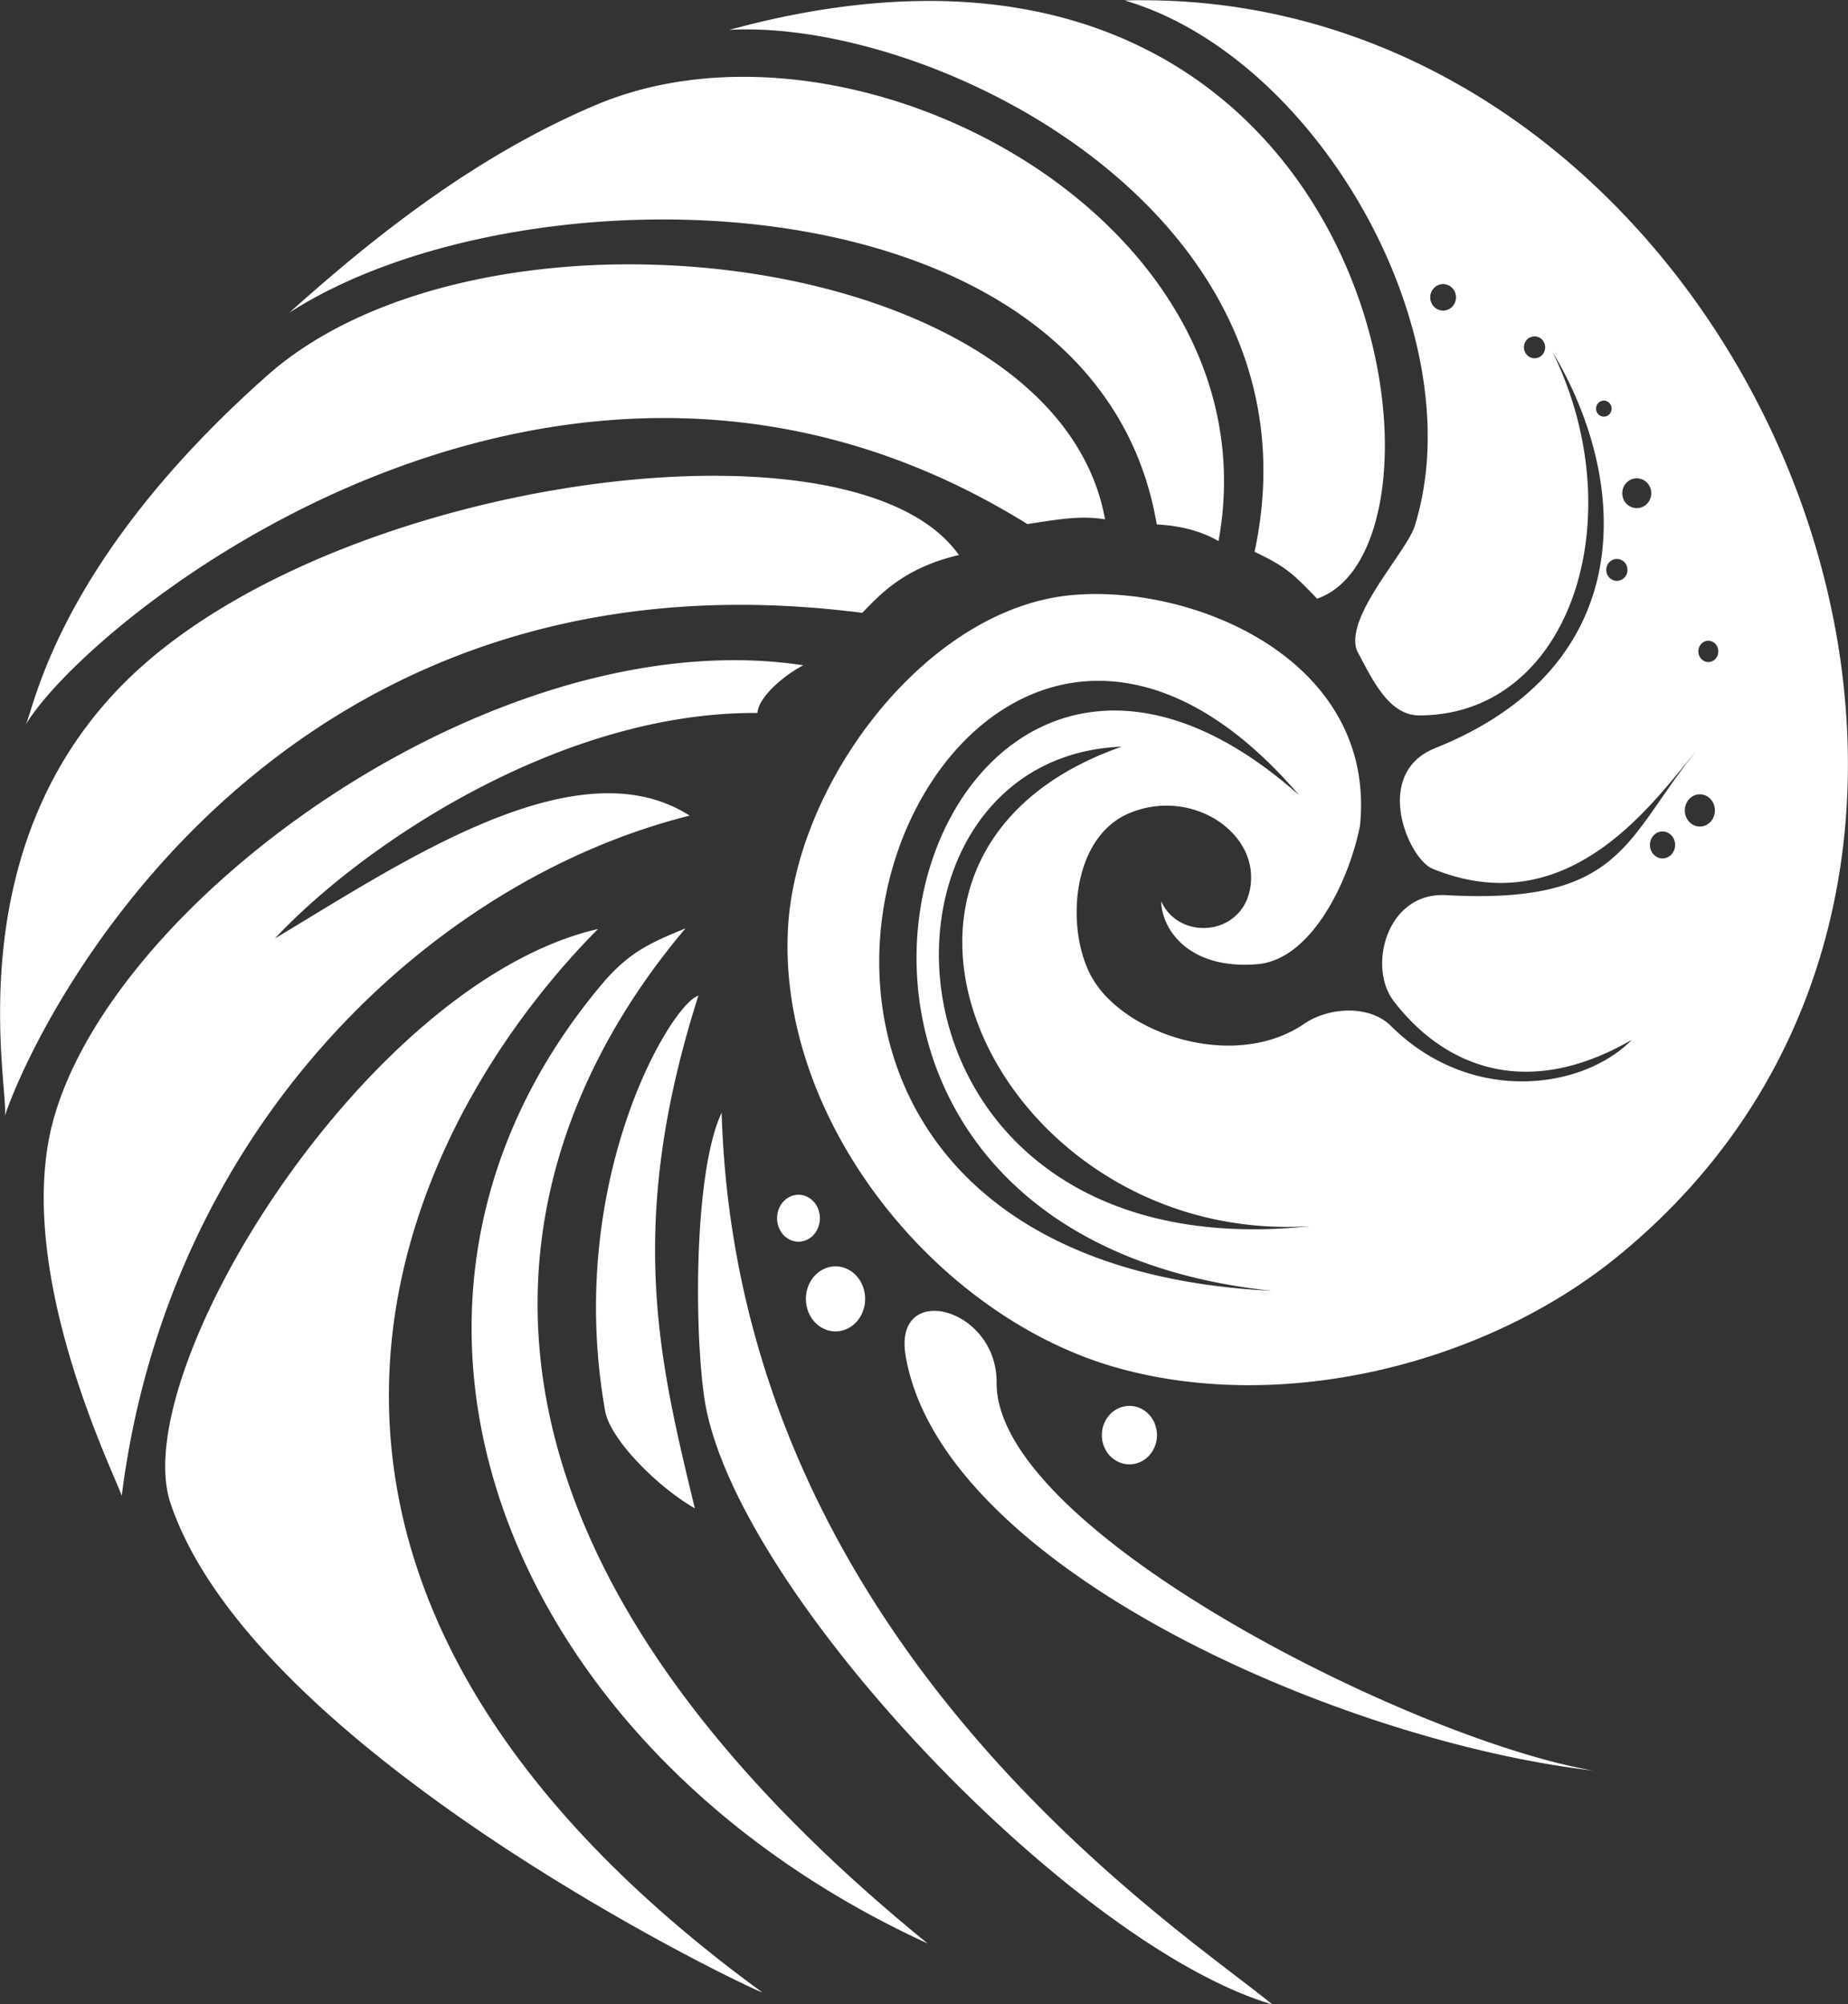 <?xml version="1.0" encoding="UTF-8" standalone="no"?>
<!-- Created with Inkscape (http://www.inkscape.org/) -->

<svg
   width="78.239mm"
   height="84.857mm"
   viewBox="0 0 60 65.075"
   version="1.1"
   id="svg1"
   xml:space="preserve"
   inkscape:version="1.4 (86a8ad7, 2024-10-11)"
   sodipodi:docname="logo_svg.svg"
   xmlns:inkscape="http://www.inkscape.org/namespaces/inkscape"
   xmlns:sodipodi="http://sodipodi.sourceforge.net/DTD/sodipodi-0.dtd"
   xmlns="http://www.w3.org/2000/svg"
   xmlns:svg="http://www.w3.org/2000/svg"><rect x="0" y="0" width="60" height="65.075" fill="#333333" stroke="none"/><sodipodi:namedview
     id="namedview1"
     pagecolor="#ffffff"
     bordercolor="#000000"
     borderopacity="0.25"
     inkscape:showpageshadow="2"
     inkscape:pageopacity="0.0"
     inkscape:pagecheckerboard="0"
     inkscape:deskcolor="#d1d1d1"
     inkscape:document-units="mm"
     inkscape:antialias-rendering="true"
     inkscape:zoom="1.28"
     inkscape:cx="116.40625"
     inkscape:cy="191.01563"
     inkscape:window-width="1920"
     inkscape:window-height="1009"
     inkscape:window-x="-8"
     inkscape:window-y="-8"
     inkscape:window-maximized="1"
     inkscape:current-layer="layer1-0" /><defs
     id="defs1" /><g
     inkscape:label="Layer 1"
     inkscape:groupmode="layer"
     id="layer1"><g
       id="layer1-0"
       inkscape:label="Layer 1"
       transform="matrix(0.909,0,0,0.909,22.373,77.135)"><g
         id="g23"><path
           id="path727"
           style="fill:#ffffff;fill-opacity:1;stroke:none;stroke-width:0.092;stroke-linecap:butt;stroke-linejoin:miter;stroke-dasharray:none;stroke-opacity:1"
           d="m 16.076,-84.85 c -0.171,9.9e-4 -0.341,0.004 -0.513,0.011 6.864,2.015 12.497,11.869 10.359,18.76 -0.297,0.956 -2.565,3.294 -2.053,4.491 0.51,0.938 1.101,2.285 2.209,2.284 5.42,-0.007 7.673,-7.077 4.754,-12.997 2.767,4.603 3.161,11.222 -4.184,14.165 -2.255,0.904 -0.964,3.953 -0.091,4.309 4.893,1.993 7.902,-2.414 9.457,-4.256 -2.588,3.164 -2.626,5.55 -8.979,5.198 -2.114,-0.117 -2.811,2.556 -1.868,3.784 1.77,2.307 4.705,3.588 8.509,1.38 -1.74,1.78 -5.742,2.351 -8.604,-0.489 -0.783,-0.777 -2.242,-0.667 -3.094,-0.085 -2.491,1.703 -6.409,0.391 -7.572,-1.619 -0.973,-1.681 -0.781,-5.033 1.33,-5.904 2.081,-0.859 4.303,0.508 4.337,2.246 0.042,2.114 -2.515,2.442 -3.21,0.907 0.018,1.016 1.002,2.453 3.441,2.245 1.914,-0.163 3.258,-2.933 3.659,-4.943 0.596,-5.92 -5.947,-8.655 -10.331,-8.235 -5.158,0.494 -9.776,6.648 -10.095,11.82 -0.423,6.857 5.26,13.989 11.824,15.795 5.902,1.624 13.082,-0.154 17.797,-3.992 17.627,-14.351 4.621,-44.996 -17.082,-44.873 z m -7.723,0.028 c -2.08,0.021 -4.381,0.34 -6.916,1.031 7.38,-0.392 21.354,6.602 18.76,18.642 1.13,0.541 1.359,0.768 2.234,1.675 5.126,-1.758 2.858,-21.512 -14.078,-21.349 z m -5.995,2.714 c -1.994,-0.051 -3.938,0.262 -5.679,0.997 -4.535,1.914 -8.266,5.015 -10.96,7.425 8.442,-5.456 28.852,-5.047 30.985,7.56 0.77,0.044 1.515,0.199 2.206,0.595 1.695,-9.283 -7.909,-16.354 -16.551,-16.577 z m -4.982,6.696 c -4.817,0.083 -9.514,1.369 -12.446,3.969 -7.499,6.647 -8.309,11.872 -8.629,12.478 2.282,-3.826 19.138,-17.51 35.782,-7.173 1.049,-0.158 1.878,-0.319 2.774,-0.168 -1.087,-6.04 -9.451,-9.243 -17.48,-9.105 z m 29.557,0.702 a 0.461,0.474 0 0 1 0.459,0.473 0.461,0.474 0 0 1 -0.459,0.474 0.461,0.474 0 0 1 -0.461,-0.474 0.461,0.474 0 0 1 0.461,-0.473 z m 3.265,1.868 a 0.379,0.39 0 0 1 0.379,0.39 0.379,0.39 0 0 1 -0.379,0.391 0.379,0.39 0 0 1 -0.379,-0.391 0.379,0.39 0 0 1 0.379,-0.39 z m 2.475,2.294 a 0.278,0.286 0 0 1 0.278,0.286 0.278,0.286 0 0 1 -0.278,0.286 0.278,0.286 0 0 1 -0.278,-0.286 0.278,0.286 0 0 1 0.278,-0.286 z m -31.971,2.685 c -6.886,0.043 -15.75,2.629 -20.472,7.008 -6.655,6.173 -4.418,15.267 -4.683,15.89 1.29,-3.833 9.824,-20.681 30.637,-18.002 0.634,-0.645 1.475,-1.603 3.453,-2.066 -1.385,-1.967 -4.804,-2.856 -8.935,-2.83 z m 33.147,0.091 a 0.517,0.532 0 0 1 0.518,0.532 0.517,0.532 0 0 1 -0.518,0.532 0.517,0.532 0 0 1 -0.518,-0.532 0.517,0.532 0 0 1 0.518,-0.532 z m -0.71,2.88 a 0.379,0.39 0 0 1 0.379,0.391 0.379,0.39 0 0 1 -0.379,0.39 0.379,0.39 0 0 1 -0.379,-0.39 0.379,0.39 0 0 1 0.379,-0.391 z m 3.266,2.921 a 0.355,0.38 0 0 1 0.356,0.38 0.355,0.38 0 0 1 -0.356,0.38 0.355,0.38 0 0 1 -0.356,-0.38 0.355,0.38 0 0 1 0.356,-0.38 z m -34.472,0.698 c -10.869,-0.201 -23.5,9.682 -24.822,17.229 -0.915,5.227 2.336,11.771 2.624,12.614 1.657,-13.121 11.039,-21.982 20.286,-24.295 -4.038,-2.585 -10.323,1.701 -14.815,4.388 3.243,-3.46 10.317,-8.112 17.235,-8.053 0.028,-0.541 0.891,-1.314 1.639,-1.705 -0.705,-0.107 -1.423,-0.166 -2.147,-0.179 z m 12.586,0.735 c 2.228,-0.038 4.744,1.132 7.271,4.085 -13.515,-12.017 -21.98,15.497 -0.969,17.701 -19.795,-0.975 -15.483,-21.632 -6.302,-21.787 z m 0.93,2.35 c -11.09,3.898 -4.42,17.854 6.752,17.125 -15.991,1.716 -16.634,-16.729 -6.752,-17.125 z m 20.654,1.702 a 0.537,0.575 0 0 1 0.537,0.575 0.537,0.575 0 0 1 -0.537,0.576 0.537,0.575 0 0 1 -0.537,-0.576 0.537,0.575 0 0 1 0.537,-0.575 z m -1.334,1.327 a 0.45,0.482 0 0 1 0.45,0.481 0.45,0.482 0 0 1 -0.45,0.481 0.45,0.482 0 0 1 -0.45,-0.481 0.45,0.482 0 0 1 0.45,-0.481 z m -34.894,3.458 c -1.149,0.48 -1.984,0.8 -2.984,1.99 -9.714,11.551 -3.473,27.345 11.63,34.27 -19.555,-15.915 -14.58,-29.26 -8.646,-36.26 z m -3.13,0.025 c -8.322,1.931 -16.844,15.823 -15.267,20.513 2.973,8.843 20.431,17.231 21.138,17.47 -20.447,-14.92 -13.145,-30.636 -5.871,-37.982 z m 3.587,2.382 c -0.986,0.293 -4.784,6.676 -3.329,14.838 0.178,1 1.832,2.682 3.202,3.473 -1.262,-5.241 -2.492,-10.102 0.127,-18.311 z m 0.831,4.177 c -0.96,2.03 -0.994,7.48 -0.63,10.116 0.94,6.812 13.154,19.638 20.296,21.736 -3.395,-2.801 -19.106,-12.897 -19.666,-31.852 z m 2.744,2.933 a 0.764,0.839 0 0 0 -0.764,0.838 0.764,0.839 0 0 0 0.764,0.839 0.764,0.839 0 0 0 0.765,-0.839 0.764,0.839 0 0 0 -0.765,-0.838 z m 1.323,2.558 a 1.058,1.161 0 0 0 -1.058,1.162 1.058,1.161 0 0 0 1.058,1.161 1.058,1.161 0 0 0 1.058,-1.161 1.058,1.161 0 0 0 -1.058,-1.162 z m 3.491,1.589 c -0.663,0.018 -1.169,0.506 -0.988,1.593 1.254,7.524 15.449,13.772 24.564,14.829 -6.426,-1.098 -21.348,-8.576 -21.313,-13.858 0.011,-1.605 -1.294,-2.589 -2.263,-2.564 z m 7.006,3.394 a 0.985,1.045 0 0 0 -0.984,1.044 0.985,1.045 0 0 0 0.984,1.045 0.985,1.045 0 0 0 0.985,-1.045 0.985,1.045 0 0 0 -0.985,-1.044 z"
           inkscape:export-filename="logo_5.png"
           inkscape:export-xdpi="300"
           inkscape:export-ydpi="300" /></g></g></g></svg>
